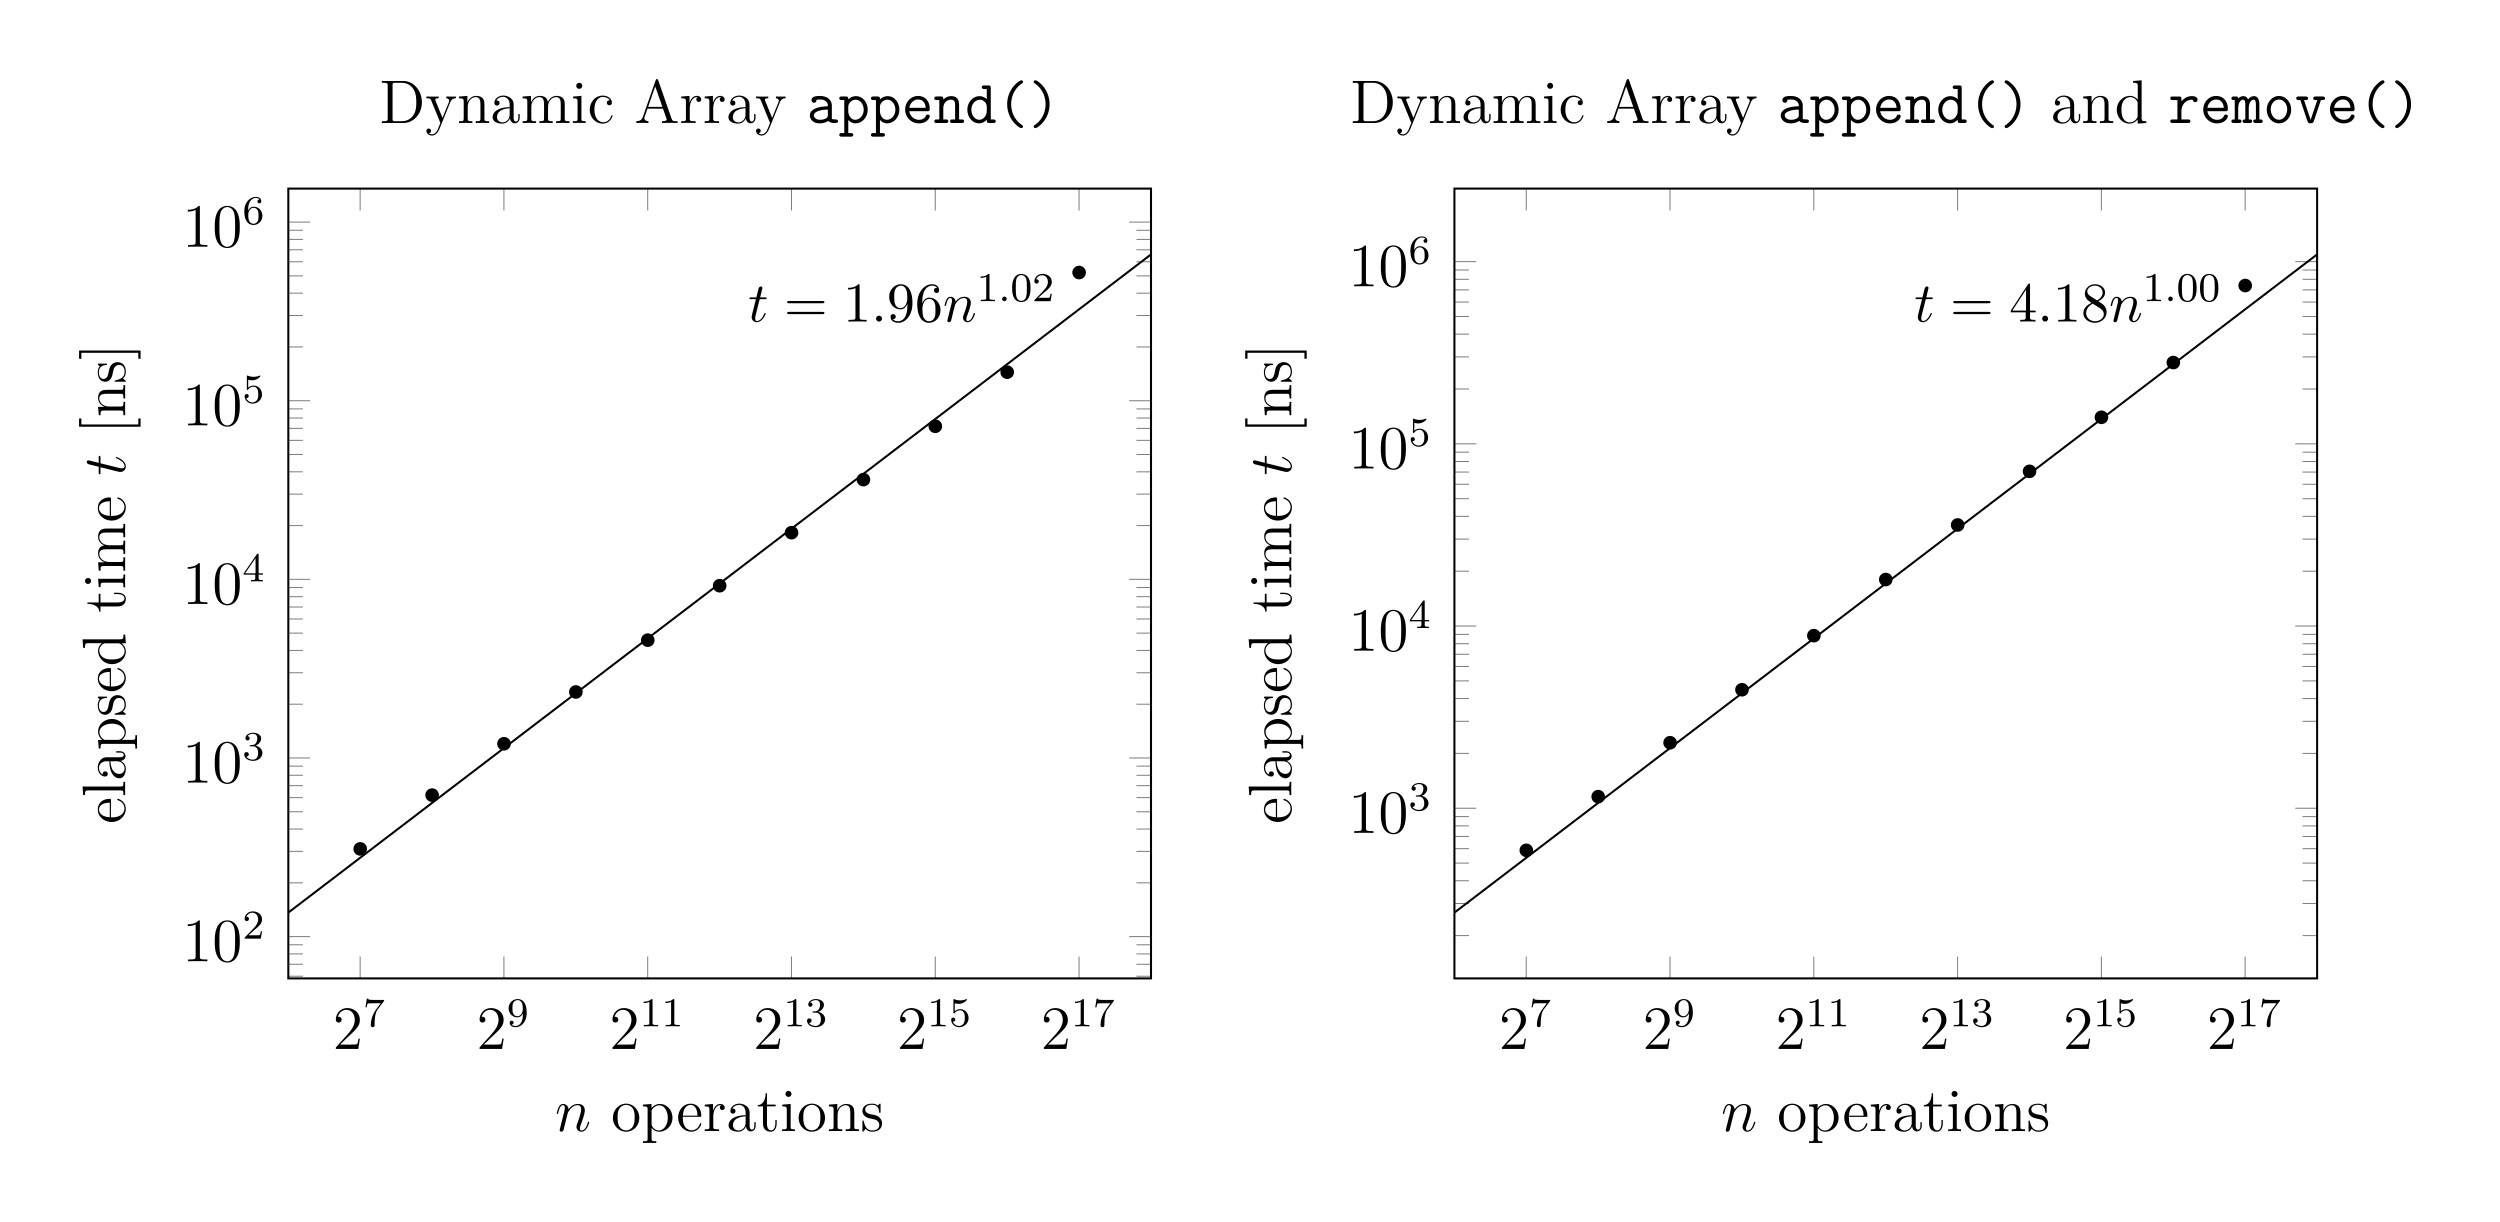 <svg xmlns="http://www.w3.org/2000/svg" xmlns:xlink="http://www.w3.org/1999/xlink" width="486.18pt" height="237.55pt" viewBox="0 0 486.18 237.55"><defs><path id="R" d="M6.088-.347c0-.347-.311-.347-.479-.347-.31 0-.55-.024-.717-.095v-2.608c0-.909-.682-1.865-2.297-1.865-.502 0-1.662 0-1.662.825 0 .323.227.502.49.502.072 0 .467-.024.479-.526 0-.06.012-.072.263-.096.143-.012.299-.012.442-.012.275 0 .682 0 1.077.3.43.334.43.669.43 1.016-.705.024-1.4.072-2.14.31C1.374-2.738.61-2.307.61-1.494c0 .85.753 1.567 1.866 1.567.382 0 1.124-.06 1.746-.49.24.394.837.418 1.292.418.287 0 .574 0 .574-.347M4.114-1.579c0 .275 0 .527-.49.754-.419.203-.98.203-1.017.203-.705 0-1.22-.383-1.22-.873 0-.706 1.28-1.112 2.727-1.112z"/><path id="V" d="M5.968-.347c0-.347-.31-.347-.478-.347H5v-6.123c0-.371-.072-.49-.48-.49h-.788c-.168 0-.479 0-.479.346s.311.347.479.347h.49v1.985c-.191-.19-.682-.598-1.411-.598C1.543-5.227.443-4.078.443-2.57c0 1.47 1.028 2.643 2.26 2.643.777 0 1.292-.467 1.519-.73 0 .503 0 .658.478.658h.79c.167 0 .478 0 .478-.347M4.222-2.272c0 .67-.55 1.65-1.447 1.65-.861 0-1.555-.873-1.555-1.95 0-1.148.813-1.96 1.662-1.96.778 0 1.34.705 1.34 1.327z"/><path id="T" d="M5.454-1.304c0-.071-.024-.335-.395-.335-.227 0-.299.084-.37.264-.3.693-1.077.753-1.304.753-.993 0-1.782-.753-1.914-1.674h3.504c.252 0 .479 0 .479-.443 0-1.4-.79-2.523-2.285-2.523-1.387 0-2.5 1.196-2.5 2.655A2.667 2.667 0 0 0 3.35.072c1.543 0 2.105-1.065 2.105-1.376m-.79-1.65H1.483c.156-1.017.933-1.615 1.686-1.615 1.196 0 1.448 1.017 1.495 1.615"/><path id="ac" d="M6.064-.347c0-.347-.275-.347-.646-.347v-2.93c0-.263 0-1.603-1.053-1.603-.418 0-.825.192-1.148.634-.072-.179-.335-.634-.909-.634-.538 0-.909.347-1.004.455-.012-.383-.263-.383-.479-.383H.466c-.167 0-.478 0-.478.347s.275.347.646.347v3.767c-.383 0-.646 0-.646.347S.299 0 .466 0h1.005c.168 0 .478 0 .478-.347s-.275-.347-.645-.347v-2.2c0-1.005.43-1.639.956-1.639.335 0 .431.419.431.98v2.86c-.203 0-.526 0-.526.346s.323.347.49.347h.873c.168 0 .479 0 .479-.347s-.275-.347-.646-.347v-2.2c0-1.005.43-1.639.957-1.639.334 0 .43.419.43.98v2.86c-.203 0-.526 0-.526.346s.323.347.49.347h.873c.168 0 .479 0 .479-.347"/><path id="U" d="M5.968-.347c0-.347-.31-.347-.478-.347H5v-2.81c0-1.172-.55-1.723-1.532-1.723a2.1 2.1 0 0 0-1.542.682c0-.442 0-.61-.479-.61h-.79c-.167 0-.478 0-.478.347s.311.347.479.347h.49v3.767h-.49c-.168 0-.479 0-.479.347S.49 0 .658 0h1.758c.167 0 .478 0 .478-.347s-.31-.347-.478-.347h-.49v-2.164c0-1.16.813-1.675 1.459-1.675.693 0 .837.395.837 1.077v2.762h-.49c-.168 0-.479 0-.479.347S3.564 0 3.732 0H5.49c.167 0 .478 0 .478-.347"/><path id="ad" d="M5.454-2.583c0-1.495-1.089-2.68-2.38-2.68S.694-4.077.694-2.582c0 1.507 1.1 2.655 2.38 2.655s2.38-1.148 2.38-2.655m-.778-.084c0 1.148-.741 2.045-1.602 2.045S1.47-1.53 1.47-2.667c0-1.112.766-1.902 1.603-1.902s1.602.79 1.602 1.902"/><path id="S" d="M5.705-2.583c0-1.471-1.005-2.644-2.249-2.644-.873 0-1.423.527-1.53.646 0-.394 0-.574-.479-.574h-.79c-.167 0-.478 0-.478.347s.311.347.479.347h.49V1.96h-.49c-.168 0-.479 0-.479.347s.311.347.479.347h1.758c.167 0 .478 0 .478-.347s-.31-.347-.478-.347h-.49V-.598c.287.323.73.67 1.399.67 1.268 0 2.38-1.136 2.38-2.655m-.777 0c0 1.148-.814 1.961-1.663 1.961-.897 0-1.34-1.017-1.34-1.615v-.944c0-.682.67-1.352 1.448-1.352.86 0 1.555.873 1.555 1.95"/><path id="W" d="M5.119.682c0-.156-.084-.204-.251-.323C3.218-.777 2.81-2.488 2.81-3.648c0-1.136.382-2.858 2.057-4.018.167-.12.25-.168.25-.323 0-.12-.059-.311-.346-.311-.299 0-1.184.693-1.734 1.47a5.43 5.43 0 0 0-1.005 3.182c0 1.328.479 2.44.98 3.146C3.565.263 4.438.993 4.773.993c.287 0 .347-.204.347-.311"/><path id="X" d="M4.114-3.648c0-.933-.227-2.14-1.088-3.3-.407-.55-1.292-1.352-1.65-1.352-.276 0-.347.203-.347.31 0 .144.083.204.299.348 1.459 1.028 2.009 2.63 2.009 3.982C3.337-2.583 2.99-.825 1.28.36c-.156.107-.251.167-.251.323 0 .107.071.31.346.31.3 0 1.184-.693 1.735-1.47a5.5 5.5 0 0 0 1.004-3.17"/><path id="ab" d="M5.717-4.52c0-.515-.502-.707-1.1-.707-.802 0-1.483.36-2.034 1.029v-.466c0-.371-.071-.49-.478-.49H.897c-.167 0-.478 0-.478.346s.31.347.478.347h.909v3.767H.897c-.167 0-.478 0-.478.347S.729 0 .897 0h2.942c.168 0 .479 0 .479-.347s-.311-.347-.479-.347H2.583V-2.26c0-1.424 1.005-2.273 2.022-2.273.06 0 .131 0 .191.012.036.43.37.467.454.467a.45.45 0 0 0 .467-.467"/><path id="ae" d="M5.872-4.808c0-.347-.323-.347-.49-.347H4.066c-.167 0-.49 0-.49.347s.323.347.49.347h.3L3.073-.61 1.782-4.461h.299c.167 0 .49 0 .49-.347s-.323-.347-.49-.347H.765c-.167 0-.49 0-.49.347s.323.347.49.347h.311L2.452-.347c.131.407.394.407.622.407s.49 0 .622-.407L5.07-4.46h.311c.167 0 .49 0 .49-.347"/><path id="v" d="M2.464-3.504c.024-.072.323-.67.765-1.053a1.74 1.74 0 0 1 1.184-.478c.479 0 .646.359.646.837 0 .682-.49 2.045-.73 2.691-.107.287-.167.443-.167.658 0 .538.37.969.945.969 1.112 0 1.53-1.759 1.53-1.83 0-.06-.047-.108-.119-.108-.107 0-.12.036-.18.24C6.065-.599 5.61-.12 5.144-.12c-.12 0-.311-.012-.311-.394 0-.3.131-.658.203-.826.24-.657.742-1.997.742-2.679 0-.717-.419-1.255-1.328-1.255-1.064 0-1.626.753-1.842 1.052-.036-.682-.526-1.052-1.052-1.052-.383 0-.646.227-.85.634C.49-4.21.324-3.492.324-3.444s.048.107.131.107c.096 0 .108-.012.18-.287.191-.73.407-1.411.885-1.411.275 0 .37.191.37.55 0 .263-.119.73-.203 1.1l-.335 1.292c-.047.227-.179.765-.239.98C1.03-.8.897-.238.897-.178c0 .167.132.299.311.299a.46.46 0 0 0 .407-.252c.024-.06.131-.478.191-.717l.263-1.077z"/><path id="I" d="M2.404-4.808h1.1c.228 0 .347 0 .347-.215 0-.132-.072-.132-.31-.132H2.487L2.93-6.9c.048-.167.048-.191.048-.275 0-.191-.155-.299-.31-.299-.097 0-.372.036-.467.419l-.467 1.901H.61c-.24 0-.347 0-.347.227 0 .12.084.12.311.12H1.64L.849-1.65c-.096.418-.131.538-.131.693C.718-.395 1.112.12 1.782.12c1.208 0 1.854-1.747 1.854-1.83 0-.072-.048-.108-.12-.108-.024 0-.072 0-.095.048-.012.012-.024.024-.108.215C3.062-.957 2.512-.12 1.818-.12c-.359 0-.383-.299-.383-.562 0-.012 0-.239.036-.382z"/><path id="Q" d="M8.396 0v-.347c-.777 0-.993 0-1.16-.49L4.629-8.324c-.048-.144-.072-.215-.24-.215s-.191.035-.25.227l-2.5 7.152C1.47-.67 1.136-.36.37-.347V0l1.148-.024c.335 0 .909 0 1.22.024v-.347c-.502-.012-.801-.263-.801-.598 0-.072 0-.096.06-.251l.55-1.59H5.56L6.22-.91c.06.144.06.167.06.203 0 .36-.61.36-.909.36V0c.275-.024 1.22-.024 1.555-.024s1.196 0 1.47.024M5.442-3.134H2.667l1.387-3.982z"/><path id="A" d="M5.669-1.064v-.67h-.263v.67c0 .681-.287.777-.455.777-.454 0-.454-.634-.454-.813v-2.093c0-.646 0-1.125-.526-1.591-.419-.383-.957-.55-1.483-.55-.981 0-1.735.646-1.735 1.423 0 .347.228.514.503.514.287 0 .49-.203.49-.49 0-.49-.43-.49-.61-.49.275-.503.85-.718 1.328-.718.55 0 1.256.455 1.256 1.53v.48C1.316-3.05.407-2.046.407-1.126c0 .946 1.1 1.245 1.83 1.245A1.63 1.63 0 0 0 3.79-.933c.048.562.419.993.933.993.251 0 .945-.168.945-1.124m-1.95-.622C3.72-.514 2.847-.12 2.333-.12c-.586 0-1.076-.43-1.076-1.004 0-1.579 2.033-1.722 2.464-1.746z"/><path id="P" d="M4.856-1.423c0-.108-.084-.108-.12-.108-.107 0-.12.036-.155.18-.263.849-.91 1.207-1.555 1.207-.73 0-1.698-.633-1.698-2.451 0-1.986 1.016-2.476 1.614-2.476.455 0 1.112.18 1.388.646-.144 0-.587 0-.587.49 0 .287.204.49.49.49.276 0 .503-.167.503-.514 0-.801-.837-1.375-1.806-1.375C1.53-5.334.42-4.09.42-2.584.419-1.051 1.567.12 2.919.12c1.578 0 1.937-1.436 1.937-1.543"/><path id="N" d="M8.288-4.007c0-2.308-1.614-4.162-3.6-4.162H.502v.347h.24c.86 0 .897.12.897.562v6.351c0 .443-.036.562-.897.562h-.24V0h4.186c1.998 0 3.6-1.794 3.6-4.007M7.2-4.019c0 .67-.012 1.794-.694 2.68-.394.502-1.112.992-2.117.992H3.134c-.527 0-.55-.084-.55-.478v-6.518c0-.395.023-.479.55-.479h1.255c.993 0 1.782.479 2.273 1.268.538.85.538 2.057.538 2.535"/><path id="G" d="M6.16 0v-.347c-.814 0-.91-.084-.91-.67V-8.3l-1.662.131v.347c.813 0 .909.084.909.67v2.643a1.86 1.86 0 0 0-1.495-.765C1.615-5.274.419-4.102.419-2.571c0 1.519 1.136 2.69 2.451 2.69.91 0 1.436-.597 1.603-.825V.12zM4.472-1.4c0 .216 0 .252-.167.515-.287.419-.778.765-1.376.765-.31 0-1.602-.12-1.602-2.44 0-.86.143-1.339.406-1.734.24-.37.718-.741 1.316-.741.741 0 1.16.538 1.28.73.143.203.143.227.143.442z"/><path id="y" d="M4.868-1.423c0-.072-.06-.12-.132-.12-.096 0-.12.06-.143.12C4.282-.42 3.48-.143 2.978-.143s-1.71-.335-1.71-2.404v-.228H4.58c.263 0 .287 0 .287-.227 0-1.208-.646-2.332-2.093-2.332C1.41-5.334.359-4.102.359-2.62.359-1.041 1.579.12 2.906.12c1.424 0 1.962-1.292 1.962-1.543m-.742-1.579H1.28c.095-1.878 1.148-2.093 1.483-2.093 1.28 0 1.351 1.686 1.363 2.093"/><path id="C" d="M2.882 0v-.347c-.777 0-.825-.06-.825-.526v-4.401l-1.626.131v.347c.765 0 .873.072.873.658v3.253c0 .538-.132.538-.91.538V0c.336-.024.91-.024 1.256-.024.132 0 .826 0 1.232.024m-.67-7.224a.58.58 0 1 0-.586.574.576.576 0 0 0 .587-.574"/><path id="F" d="M2.966 0v-.347c-.765 0-.909 0-.909-.538V-8.3L.395-8.17v.347c.813 0 .909.084.909.67v6.267c0 .538-.132.538-.91.538V0c.336-.024.922-.024 1.28-.024s.957 0 1.292.024"/><path id="H" d="M9.484 0v-.347c-.598 0-.897 0-.909-.359v-2.2c0-1.113 0-1.447-.275-1.83-.347-.467-.909-.538-1.315-.538-.993 0-1.495.717-1.687 1.184-.167-.921-.813-1.184-1.566-1.184-1.16 0-1.615.992-1.71 1.232h-.013v-1.232l-1.626.131v.347c.813 0 .909.084.909.67v3.241c0 .538-.132.538-.91.538V0c.312-.024.958-.024 1.292-.024.347 0 .993 0 1.304.024v-.347c-.765 0-.909 0-.909-.538V-3.11c0-1.255.825-1.925 1.567-1.925s.909.61.909 1.34v2.81c0 .538-.132.538-.91.538V0c.312-.024.958-.024 1.293-.024.346 0 .992 0 1.303.024v-.347c-.765 0-.909 0-.909-.538V-3.11c0-1.255.825-1.925 1.567-1.925s.909.61.909 1.34v2.81c0 .538-.132.538-.909.538V0c.31-.024.957-.024 1.292-.024.346 0 .992 0 1.303.024"/><path id="D" d="M6.231 0v-.347c-.598 0-.897 0-.909-.359v-2.2c0-1.113 0-1.447-.275-1.83-.347-.467-.909-.538-1.315-.538-1.16 0-1.615.992-1.71 1.232h-.013v-1.232l-1.626.131v.347c.813 0 .909.084.909.67v3.241c0 .538-.132.538-.91.538V0c.312-.024.958-.024 1.292-.024.347 0 .993 0 1.304.024v-.347c-.765 0-.909 0-.909-.538V-3.11c0-1.255.825-1.925 1.567-1.925s.909.61.909 1.34v2.81c0 .538-.132.538-.91.538V0c.312-.024.958-.024 1.293-.024.346 0 .992 0 1.303.024"/><path id="w" d="M5.49-2.56c0-1.542-1.172-2.774-2.56-2.774C1.495-5.334.36-4.066.36-2.56.359-1.03 1.555.12 2.919.12c1.41 0 2.57-1.172 2.57-2.68m-.91-.107c0 .419 0 1.16-.31 1.722a1.56 1.56 0 0 1-1.34.801c-.442 0-.98-.19-1.327-.777-.323-.538-.335-1.244-.335-1.746 0-.455 0-1.184.37-1.722a1.53 1.53 0 0 1 1.28-.706c.467 0 .969.215 1.292.682.37.55.37 1.303.37 1.746"/><path id="x" d="M6.076-2.583c0-1.52-1.125-2.691-2.428-2.691-1.053 0-1.615.753-1.65.801v-.801l-1.663.131v.347c.837 0 .909.084.909.61v5.621c0 .538-.132.538-.91.538v.347c.312-.024.958-.024 1.293-.024.346 0 .992 0 1.303.024v-.347c-.765 0-.909 0-.909-.538v-2.08c.216.298.706.765 1.471.765 1.376 0 2.584-1.16 2.584-2.703m-.91 0c0 1.423-.813 2.463-1.733 2.463a1.4 1.4 0 0 1-.957-.382c-.275-.275-.455-.515-.455-.85v-2.463c0-.227 0-.24.132-.43a1.72 1.72 0 0 1 1.4-.766c.896 0 1.614 1.088 1.614 2.428"/><path id="z" d="M4.222-4.58c0-.36-.323-.694-.837-.694-1.017 0-1.364 1.1-1.436 1.327h-.011v-1.327l-1.603.131v.347c.813 0 .909.084.909.67v3.241c0 .538-.132.538-.91.538V0c.336-.024.994-.024 1.352-.024.323 0 1.172 0 1.448.024v-.347h-.24c-.873 0-.897-.131-.897-.562v-1.878c0-1.16.479-2.248 1.4-2.248.095 0 .12 0 .167.012-.096.048-.287.12-.287.442a.46.46 0 0 0 .466.479c.24 0 .479-.156.479-.479"/><path id="E" d="M4.21-1.519c0-.646-.395-1.028-.502-1.136-.431-.37-.754-.443-1.543-.586-.359-.072-1.232-.24-1.232-.957 0-.37.251-.92 1.327-.92 1.304 0 1.376 1.111 1.4 1.482.012.096.095.096.131.096.132 0 .132-.06.132-.275V-5.06c0-.215 0-.275-.12-.275-.095 0-.323.263-.406.37-.371-.298-.742-.37-1.125-.37-1.447 0-1.877.79-1.877 1.447 0 .132 0 .55.454.969.383.335.79.418 1.34.526.657.132.813.167 1.112.407.215.179.37.442.37.777 0 .514-.298 1.088-1.35 1.088C1.53-.12.956-.574.693-1.77c-.048-.215-.06-.24-.06-.24-.024-.047-.072-.047-.108-.047-.131 0-.131.06-.131.275v1.627c0 .215 0 .275.12.275.06 0 .071-.012.274-.264.06-.083.06-.107.24-.299.454.563 1.1.563 1.303.563C3.588.12 4.21-.574 4.21-1.52"/><path id="B" d="M3.899-1.483v-.682h-.263v.658c0 .861-.347 1.363-.813 1.363-.814 0-.814-1.112-.814-1.315v-3.349h1.687v-.347H2.009v-2.2h-.263c-.012 1.124-.442 2.272-1.53 2.308v.24h1.016v3.324C1.232-.155 2.117.12 2.75.12c.753 0 1.148-.742 1.148-1.603"/><path id="O" d="M5.956-4.808v-.347c-.347.024-.514.024-.897.024l-.969-.024v.347c.443.024.55.3.55.514 0 .108-.023.168-.071.287L3.349-.993 2.02-4.246c-.072-.167-.072-.251-.072-.251 0-.31.42-.31.658-.31v-.348c-.31.024-.897.024-1.232.024l-1.16-.024v.347c.694 0 .79.06.945.43L2.942 0c-.526 1.268-.526 1.292-.574 1.387-.203.36-.526.814-1.064.814-.371 0-.598-.216-.598-.216s.418-.047.418-.466a.433.433 0 0 0-.442-.443c-.204 0-.455.12-.455.467 0 .454.443.897 1.077.897.67 0 1.16-.586 1.47-1.34l2.07-5.095c.323-.801.885-.813 1.112-.813"/><path id="o" d="M3.208-6.982c0-.262 0-.284-.251-.284-.677.698-1.637.698-1.986.698v.338c.218 0 .862 0 1.43-.283v5.651c0 .393-.034.524-1.015.524h-.35V0c.382-.033 1.331-.033 1.768-.033s1.385 0 1.767.033v-.338h-.349c-.982 0-1.014-.12-1.014-.524z"/><path id="Z" d="M3.208-1.8v.949c0 .393-.022.513-.83.513H2.15V0c.448-.033 1.015-.033 1.473-.033s1.037 0 1.484.033v-.338h-.23c-.807 0-.828-.12-.828-.513v-.95h1.09v-.337h-1.09v-4.964c0-.219 0-.284-.175-.284-.098 0-.13 0-.218.13L.305-2.137v.338zm.065-.338H.611l2.662-4.07z"/><path id="r" d="M1.44-3.578v-.262c0-2.76 1.353-3.153 1.91-3.153.261 0 .72.065.96.436-.164 0-.6 0-.6.491 0 .338.261.502.501.502.175 0 .502-.098.502-.524 0-.654-.48-1.178-1.385-1.178-1.397 0-2.87 1.407-2.87 3.818C.458-.535 1.724.24 2.738.24 3.95.24 4.986-.786 4.986-2.226c0-1.385-.971-2.433-2.182-2.433-.742 0-1.146.557-1.364 1.08M2.738-.065c-.687 0-1.014-.655-1.08-.819-.196-.512-.196-1.385-.196-1.582 0-.85.35-1.942 1.331-1.942.175 0 .676 0 1.015.677.196.403.196.96.196 1.494 0 .524 0 1.07-.185 1.462-.328.655-.83.71-1.08.71"/><path id="aa" d="M1.778-4.986c-.502-.327-.545-.698-.545-.884 0-.665.709-1.123 1.484-1.123.796 0 1.494.567 1.494 1.353 0 .621-.425 1.145-1.08 1.527zm1.593 1.037c.786-.404 1.32-.971 1.32-1.691 0-1.004-.97-1.626-1.963-1.626-1.092 0-1.975.807-1.975 1.822 0 .196.022.687.48 1.2.12.13.524.404.796.59-.633.316-1.57.926-1.57 2.007C.458-.491 1.57.24 2.716.24c1.232 0 2.269-.906 2.269-2.073 0-.393-.12-.884-.535-1.342-.207-.229-.382-.338-1.08-.774m-1.09.458 1.341.85c.306.208.818.535.818 1.2 0 .808-.818 1.376-1.713 1.376-.938 0-1.723-.677-1.723-1.582 0-.633.349-1.331 1.276-1.844"/><path id="q" d="M4.004-3.47v.35c0 2.553-1.135 3.055-1.767 3.055-.186 0-.775-.022-1.07-.393.48 0 .568-.317.568-.502 0-.338-.262-.502-.502-.502-.175 0-.502.098-.502.524 0 .73.59 1.178 1.516 1.178 1.408 0 2.739-1.484 2.739-3.83 0-2.934-1.255-3.676-2.226-3.676-.6 0-1.134.196-1.604.687-.447.491-.698.95-.698 1.768 0 1.363.96 2.433 2.182 2.433.666 0 1.113-.459 1.364-1.091m-1.353.84c-.174 0-.676 0-1.014-.687C1.44-3.72 1.44-4.266 1.44-4.8c0-.59 0-1.102.23-1.506.294-.545.708-.687 1.09-.687.502 0 .862.37 1.048.862.13.349.174 1.036.174 1.538 0 .905-.37 1.964-1.33 1.964"/><path id="n" d="M7.495-3.568c.164 0 .371 0 .371-.218s-.207-.218-.36-.218H.971c-.153 0-.36 0-.36.218s.207.218.37.218zm.011 2.117c.153 0 .36 0 .36-.218s-.207-.218-.37-.218H.981c-.164 0-.371 0-.371.218s.207.218.36.218z"/><path id="u" d="M3.897-2.542c0-.853-.087-1.371-.35-1.881-.351-.702-.997-.877-1.435-.877-1.004 0-1.37.75-1.482.972-.287.582-.303 1.371-.303 1.786 0 .526.024 1.33.406 1.968.367.59.957.741 1.38.741.382 0 1.067-.12 1.466-.908.294-.574.318-1.283.318-1.801M2.112-.056c-.27 0-.82-.127-.988-.964-.088-.454-.088-1.204-.088-1.618 0-.55 0-1.108.088-1.546.167-.813.789-.893.988-.893.271 0 .821.136.98.86.096.44.096 1.037.096 1.579 0 .47 0 1.187-.096 1.634-.167.837-.717.948-.98.948"/><path id="d" d="M2.503-5.077c0-.215-.016-.223-.232-.223-.326.319-.749.51-1.506.51v.263c.215 0 .646 0 1.108-.215v4.088c0 .295-.024.391-.781.391h-.28V0c.328-.024 1.013-.024 1.372-.024s1.052 0 1.379.024v-.263h-.28c-.757 0-.78-.096-.78-.39z"/><path id="i" d="M2.248-1.626c.127-.12.462-.382.59-.494.493-.454.964-.893.964-1.618 0-.948-.797-1.562-1.794-1.562-.956 0-1.586.725-1.586 1.435 0 .39.311.446.423.446a.41.41 0 0 0 .414-.423c0-.414-.398-.414-.494-.414a1.23 1.23 0 0 1 1.156-.781c.741 0 1.124.63 1.124 1.3 0 .828-.582 1.434-1.523 2.398L.518-.303C.422-.215.422-.199.422 0h3.149l.23-1.427h-.246c-.024.16-.088.558-.184.71-.048.063-.653.063-.78.063H1.17z"/><path id="e" d="M2.016-2.662c.63 0 1.029.462 1.029 1.3 0 .995-.566 1.29-.989 1.29-.438 0-1.036-.16-1.315-.582.287 0 .486-.183.486-.446a.423.423 0 0 0-.438-.438c-.215 0-.438.135-.438.454 0 .757.813 1.251 1.721 1.251 1.06 0 1.801-.733 1.801-1.53 0-.661-.526-1.267-1.339-1.442.63-.224 1.1-.766 1.1-1.403S2.917-5.3 2.088-5.3C1.235-5.3.59-4.838.59-4.232c0 .295.199.422.406.422a.39.39 0 0 0 .407-.406c0-.295-.255-.407-.43-.415.334-.438.948-.462 1.091-.462.207 0 .813.064.813.885 0 .558-.231.892-.343 1.02-.239.247-.422.263-.908.295-.152.008-.215.016-.215.12 0 .111.071.111.207.111z"/><path id="j" d="M3.14-5.157c0-.159 0-.223-.167-.223-.104 0-.112.008-.191.12L.239-1.57v.263h2.248v.661c0 .295-.024.383-.638.383h-.183V0c.677-.024.693-.024 1.147-.024s.47 0 1.148.024v-.263h-.183c-.614 0-.638-.088-.638-.383v-.661h.845v-.263H3.14zm-.598.646v2.94H.518z"/><path id="f" d="M1.116-4.48c.103.033.422.112.757.112.996 0 1.602-.7 1.602-.82 0-.088-.056-.112-.096-.112-.016 0-.032 0-.103.04-.311.12-.678.215-1.108.215-.47 0-.86-.12-1.108-.215C.98-5.3.964-5.3.956-5.3c-.103 0-.103.088-.103.231v2.335c0 .144 0 .24.127.24.064 0 .088-.032.128-.096.095-.12.398-.526 1.076-.526.446 0 .661.366.733.518.136.287.151.653.151.964 0 .295-.008.725-.23 1.076a1.07 1.07 0 0 1-.893.486A1.295 1.295 0 0 1 .733-.917c.024.008.072.008.08.008.223 0 .398-.143.398-.39 0-.295-.23-.399-.39-.399-.144 0-.399.08-.399.423 0 .717.622 1.442 1.539 1.442.996 0 1.84-.773 1.84-1.761 0-.925-.669-1.745-1.61-1.745-.398 0-.772.127-1.075.398z"/><path id="k" d="M1.1-2.638c0-.662.056-1.243.343-1.73.239-.398.645-.725 1.147-.725.16 0 .526.024.71.303-.36.016-.39.287-.39.375-.001.239.182.374.374.374.143 0 .374-.087.374-.39 0-.479-.358-.869-1.076-.869C1.474-5.3.351-4.248.351-2.526.35-.366 1.355.167 2.128.167c.383 0 .797-.103 1.156-.446.318-.31.59-.646.59-1.339 0-1.044-.79-1.777-1.674-1.777-.574 0-.917.366-1.1.757M2.128-.072c-.422 0-.685-.295-.805-.518-.183-.358-.2-.9-.2-1.203 0-.79.431-1.38 1.045-1.38.398 0 .637.208.789.487.167.295.167.654.167 1.06s0 .757-.16 1.044c-.206.367-.485.51-.836.51"/><path id="b" d="M4.033-4.854c.072-.087.072-.103.072-.279H2.08c-.2 0-.446-.008-.645-.024-.415-.031-.423-.103-.447-.23H.741l-.27 1.68h.246c.016-.119.104-.669.215-.732.088-.04.686-.04.805-.04h1.69l-.82 1.1c-.91 1.211-1.1 2.47-1.1 3.1 0 .08 0 .446.374.446s.375-.358.375-.454v-.382c0-1.148.19-2.089.581-2.607z"/><path id="c" d="M3.124-2.351c0 1.945-.924 2.28-1.387 2.28-.167 0-.581-.025-.797-.272.351-.032.375-.295.375-.374a.364.364 0 0 0-.375-.375c-.143 0-.374.088-.374.39 0 .543.446.87 1.18.87 1.091 0 2.127-1.085 2.127-2.79 0-2.072-.916-2.678-1.737-2.678-.94 0-1.785.733-1.785 1.777 0 1.028.773 1.778 1.673 1.778.566 0 .909-.36 1.1-.766zm-1.068.382c-.366 0-.597-.167-.773-.462C1.1-2.726 1.1-3.108 1.1-3.515c0-.47 0-.805.215-1.132.2-.286.454-.446.829-.446.534 0 .765.526.789.566.167.39.175 1.012.175 1.172 0 .63-.342 1.386-1.052 1.386"/><path id="t" d="M1.618-.438a.444.444 0 0 0-.438-.447.444.444 0 0 0-.447.439c0 .27.223.446.439.446a.444.444 0 0 0 .446-.438"/><path id="p" d="M2.095-.578c0-.317-.262-.578-.579-.578s-.578.261-.578.578S1.2 0 1.516 0s.579-.262.579-.578"/><path id="s" d="M.96-.644c-.033.164-.098.415-.098.47 0 .196.153.294.316.294.131 0 .328-.087.404-.305.01-.022.142-.535.207-.808l.24-.982c.066-.24.131-.48.186-.73.043-.186.13-.503.142-.546.163-.338.741-1.331 1.778-1.331.49 0 .589.403.589.764 0 .676-.535 2.072-.71 2.542-.097.25-.108.381-.108.501 0 .513.382.895.894.895 1.026 0 1.43-1.593 1.43-1.68 0-.11-.099-.11-.131-.11-.11 0-.11.033-.164.197C5.717-.73 5.357-.12 4.822-.12c-.185 0-.262-.11-.262-.36 0-.273.099-.535.197-.775.207-.578.665-1.778.665-2.4 0-.73-.469-1.167-1.254-1.167-.982 0-1.517.698-1.702.949-.055-.611-.502-.95-1.004-.95s-.71.426-.818.623a5.5 5.5 0 0 0-.328 1.058c0 .109.11.109.131.109.11 0 .12-.01.186-.25.185-.776.403-1.3.796-1.3.218 0 .338.143.338.503 0 .229-.032.349-.174.916z"/><path id="m" d="M2.247-4.364h1.026c.218 0 .327 0 .327-.218 0-.12-.109-.12-.305-.12h-.96c.393-1.55.447-1.768.447-1.833 0-.186-.13-.295-.316-.295-.033 0-.339.011-.437.393l-.425 1.735H.578c-.218 0-.327 0-.327.207 0 .131.087.131.305.131h.96C.731-1.266.687-1.08.687-.884c0 .59.415 1.004 1.004 1.004 1.113 0 1.735-1.593 1.735-1.68 0-.11-.088-.11-.131-.11-.098 0-.11.033-.164.154C2.662-.382 2.084-.12 1.713-.12c-.23 0-.338-.142-.338-.502 0-.262.021-.338.065-.524z"/><path id="h" d="M5.358-3.827c0-.993-.06-1.962-.49-2.87-.49-.993-1.352-1.256-1.938-1.256-.693 0-1.543.346-1.985 1.34C.61-5.86.49-5.12.49-3.828c0 1.16.084 2.033.515 2.882A2.13 2.13 0 0 0 2.918.251c1.04 0 1.639-.622 1.986-1.315.43-.897.454-2.07.454-2.763M2.918.012c-.382 0-1.16-.215-1.387-1.519-.132-.718-.132-1.627-.132-2.464 0-.98 0-1.865.192-2.571.203-.801.813-1.172 1.327-1.172.455 0 1.148.275 1.376 1.303.155.682.155 1.627.155 2.44 0 .802 0 1.71-.131 2.44C4.09-.215 3.337.012 2.918.012"/><path id="g" d="M3.444-7.666c0-.275 0-.287-.239-.287-.287.323-.885.765-2.117.765v.347c.275 0 .873 0 1.531-.311v6.231c0 .43-.036.574-1.088.574h-.37V0c.322-.024 1.482-.024 1.877-.024s1.543 0 1.866.024v-.347h-.371C3.48-.347 3.444-.49 3.444-.92z"/><path id="a" d="M5.262-2.01H5c-.036.204-.131.862-.25 1.053-.085.108-.766.108-1.125.108H1.41c.323-.275 1.053-1.04 1.364-1.328 1.818-1.674 2.487-2.296 2.487-3.48 0-1.375-1.088-2.296-2.475-2.296S.586-6.77.586-5.741c0 .61.526.61.562.61.251 0 .562-.18.562-.562 0-.335-.227-.562-.562-.562-.107 0-.131 0-.167.012.227-.813.873-1.364 1.65-1.364 1.017 0 1.639.85 1.639 1.95 0 1.017-.586 1.902-1.268 2.667L.586-.287V0h4.365z"/><path id="J" d="M2.99 2.99v-.443H1.83V-8.527h1.16v-.443H1.387V2.99z"/><path id="M" d="M1.854-8.97H.25v.443h1.16V2.547H.251v.443h1.603z"/><path id="K" d="M5.322-2.906c0-1.113 0-1.447-.275-1.83-.347-.467-.909-.538-1.315-.538-1.16 0-1.615.992-1.71 1.232h-.013v-1.232l-1.626.131v.347c.813 0 .909.084.909.67v3.241c0 .538-.132.538-.91.538V0c.312-.024.958-.024 1.292-.024.347 0 .993 0 1.304.024v-.347c-.765 0-.909 0-.909-.538V-3.11c0-1.255.825-1.925 1.567-1.925s.909.61.909 1.34v2.81c0 .538-.132.538-.91.538V0c.312-.024.958-.024 1.293-.024.346 0 .992 0 1.303.024v-.347c-.598 0-.897 0-.909-.359z"/><path id="L" d="M3.923-5.06c0-.214 0-.274-.12-.274-.095 0-.323.263-.406.37-.371-.298-.742-.37-1.125-.37-1.447 0-1.877.79-1.877 1.447 0 .132 0 .55.454.969.383.335.79.418 1.34.526.657.132.813.167 1.112.407.215.179.37.442.37.777 0 .514-.298 1.088-1.35 1.088C1.53-.12.956-.574.693-1.77c-.048-.215-.048-.227-.06-.24-.024-.047-.072-.047-.108-.047-.131 0-.131.06-.131.275v1.627c0 .215 0 .275.12.275.06 0 .071-.012.274-.264.06-.083.06-.107.24-.299.454.563 1.1.563 1.303.563C3.588.12 4.21-.574 4.21-1.52c0-.646-.395-1.028-.502-1.136-.431-.37-.754-.443-1.543-.586-.359-.072-1.232-.24-1.232-.957 0-.37.251-.92 1.327-.92 1.304 0 1.376 1.111 1.4 1.482.012.096.095.096.131.096.132 0 .132-.06.132-.275z"/><clipPath id="l"><path d="M56.07 190.273h167.768V36.678H56.07Z"/></clipPath><clipPath id="Y"><path d="M282.844 190.273h167.768V36.675H282.844Z"/></clipPath></defs><g fill="none" stroke="gray" stroke-miterlimit="10" stroke-width=".199"><path d="M70.038 190.273v-4.25m27.96 4.25v-4.25m27.962 4.25v-4.25m27.96 4.25v-4.25m27.962 4.25v-4.25m27.96 4.25v-4.25M70.039 36.678v4.25m27.96-4.25v4.25m27.962-4.25v4.25m27.96-4.25v4.25m27.962-4.25v4.25m27.96-4.25v4.25M56.07 189.849h2.832m-2.832-2.325h2.832m-2.832-2.015h2.832m-2.832-1.777h2.832m-2.832-1.59h2.832m-2.832-10.457h2.832m-2.832-6.117h2.832m-2.832-4.34h2.832m-2.832-3.366h2.832m-2.832-2.75h2.832m-2.832-2.326h2.832m-2.832-2.015h2.832m-2.832-1.777h2.832m-2.832-1.59h2.832m-2.832-10.456h2.832m-2.832-6.117h2.832m-2.832-4.34h2.832m-2.832-3.367h2.832m-2.832-2.75h2.832m-2.832-2.326h2.832m-2.832-2.014h2.832m-2.832-1.777h2.832m-2.832-1.59h2.832M56.07 102.21h2.832m-2.832-6.117h2.832m-2.832-4.34h2.832m-2.832-3.367h2.832m-2.832-2.75h2.832M56.07 83.31h2.832m-2.832-2.014h2.832m-2.832-1.777h2.832m-2.832-1.59h2.832M56.07 67.472h2.832m-2.832-6.117h2.832m-2.832-4.34h2.832M56.07 53.65h2.832m-2.832-2.751h2.832m-2.832-2.325h2.832m-2.832-2.015h2.832m-2.832-1.777h2.832M223.838 189.85h-2.833m2.833-2.325h-2.833m2.833-2.015h-2.833m2.833-1.777h-2.833m2.833-1.59h-2.833m2.833-10.457h-2.833m2.833-6.117h-2.833m2.833-4.34h-2.833m2.833-3.366h-2.833m2.833-2.75h-2.833m2.833-2.326h-2.833m2.833-2.015h-2.833m2.833-1.777h-2.833m2.833-1.59h-2.833m2.833-10.456h-2.833m2.833-6.117h-2.833m2.833-4.34h-2.833m2.833-3.367h-2.833m2.833-2.75h-2.833m2.833-2.326h-2.833m2.833-2.014h-2.833m2.833-1.777h-2.833m2.833-1.59h-2.833m2.833-10.457h-2.833m2.833-6.117h-2.833m2.833-4.34h-2.833m2.833-3.367h-2.833m2.833-2.75h-2.833m2.833-2.326h-2.833m2.833-2.014h-2.833m2.833-1.777h-2.833m2.833-1.59h-2.833m2.833-10.457h-2.833m2.833-6.117h-2.833m2.833-4.34h-2.833m2.833-3.366h-2.833m2.833-2.751h-2.833m2.833-2.325h-2.833m2.833-2.015h-2.833m2.833-1.777h-2.833M56.07 182.143h4.248m-4.248-34.738h4.248m-4.248-34.738h4.248M56.07 77.93h4.248M56.07 43.192h4.248m163.52 138.95h-4.249m4.249-34.737h-4.249m4.249-34.738h-4.249m4.249-34.738h-4.249m4.249-34.737h-4.249"/></g><path fill="none" stroke="#000" stroke-miterlimit="10" stroke-width=".399" d="M56.07 190.273V36.678h167.768v153.595z"/><use xlink:href="#a" x="-55.103" y="143.735" transform="translate(119.826 60.255)scale(1)"/><use xlink:href="#b" x="-49.227" y="139.336" transform="matrix(1 0 0 1 119.826 60.255)"/><use xlink:href="#a" x="-55.103" y="143.735" transform="translate(147.787 60.255)scale(1)"/><use xlink:href="#c" x="-49.227" y="139.336" transform="matrix(1 0 0 1 147.787 60.255)"/><use xlink:href="#a" x="-55.103" y="143.735" transform="translate(173.631 60.255)scale(1)"/><g transform="matrix(1 0 0 1 173.631 60.255)"><use xlink:href="#d" x="-49.227" y="139.336"/><use xlink:href="#d" x="-44.995" y="139.336"/></g><use xlink:href="#a" x="-55.103" y="143.735" transform="translate(201.592 60.255)scale(1)"/><g transform="matrix(1 0 0 1 201.592 60.255)"><use xlink:href="#d" x="-49.227" y="139.336"/><use xlink:href="#e" x="-44.995" y="139.336"/></g><use xlink:href="#a" x="-55.103" y="143.735" transform="translate(229.553 60.255)scale(1)"/><g transform="matrix(1 0 0 1 229.553 60.255)"><use xlink:href="#d" x="-49.227" y="139.336"/><use xlink:href="#f" x="-44.995" y="139.336"/></g><use xlink:href="#a" x="-55.103" y="143.735" transform="translate(257.514 60.255)scale(1)"/><g transform="matrix(1 0 0 1 257.514 60.255)"><use xlink:href="#d" x="-49.227" y="139.336"/><use xlink:href="#b" x="-44.995" y="139.336"/></g><g transform="translate(90.528 43.203)scale(1)"><use xlink:href="#g" x="-55.103" y="143.735"/><use xlink:href="#h" x="-49.255" y="143.735"/></g><use xlink:href="#i" x="-43.374" y="139.336" transform="matrix(1 0 0 1 90.528 43.203)"/><g transform="translate(90.528 8.465)scale(1)"><use xlink:href="#g" x="-55.103" y="143.735"/><use xlink:href="#h" x="-49.255" y="143.735"/></g><use xlink:href="#e" x="-43.374" y="139.336" transform="matrix(1 0 0 1 90.528 8.465)"/><g transform="translate(90.528 -26.273)scale(1)"><use xlink:href="#g" x="-55.103" y="143.735"/><use xlink:href="#h" x="-49.255" y="143.735"/></g><use xlink:href="#j" x="-43.374" y="139.336" transform="matrix(1 0 0 1 90.528 -26.273)"/><g transform="translate(90.528 -61.01)scale(1)"><use xlink:href="#g" x="-55.103" y="143.735"/><use xlink:href="#h" x="-49.255" y="143.735"/></g><use xlink:href="#f" x="-43.374" y="139.336" transform="matrix(1 0 0 1 90.528 -61.01)"/><g transform="translate(90.528 -95.748)scale(1)"><use xlink:href="#g" x="-55.103" y="143.735"/><use xlink:href="#h" x="-49.255" y="143.735"/></g><use xlink:href="#k" x="-43.374" y="139.336" transform="matrix(1 0 0 1 90.528 -95.748)"/><g clip-path="url(#l)"><path fill="none" stroke="#000" stroke-miterlimit="10" stroke-width=".399" d="m56.07 177.473 6.99-5.334 6.99-5.335 6.99-5.328 6.99-5.336 6.99-5.33 6.99-5.337 6.99-5.331 6.99-5.336 6.99-5.333 6.991-5.333 6.99-5.332 6.99-5.333 6.99-5.333 6.99-5.334 6.99-5.333 6.99-5.331 6.991-5.335 6.99-5.332 6.99-5.334 6.99-5.332 6.99-5.334 6.99-5.332 6.99-5.333 6.99-5.334"/><g transform="translate(200.576 -81.147)scale(1)"><use xlink:href="#m" x="-55.086" y="143.689"/><use xlink:href="#n" x="-48.115" y="143.689"/><use xlink:href="#o" x="-36.616" y="143.689"/><use xlink:href="#p" x="-31.145" y="143.689"/><use xlink:href="#q" x="-28.113" y="143.689"/><use xlink:href="#r" x="-22.658" y="143.689"/><use xlink:href="#s" x="-17.203" y="143.689"/></g><g transform="matrix(1 0 0 1 200.576 -81.147)"><use xlink:href="#d" x="-10.654" y="139.716"/><use xlink:href="#t" x="-6.42" y="139.716"/><use xlink:href="#u" x="-4.068" y="139.716"/><use xlink:href="#i" x=".164" y="139.716"/></g></g><path d="M71.172 165.087a1.12 1.12 0 1 0-2.241 0 1.12 1.12 0 0 0 2.241 0"/><path fill="none" stroke="#000" stroke-miterlimit="10" stroke-width=".399" d="M71.172 165.087a1.12 1.12 0 1 0-2.241 0 1.12 1.12 0 0 0 2.241 0Z"/><path d="M85.153 154.629a1.12 1.12 0 1 0-2.242 0 1.12 1.12 0 0 0 2.242 0"/><path fill="none" stroke="#000" stroke-miterlimit="10" stroke-width=".399" d="M85.153 154.629a1.12 1.12 0 1 0-2.242 0 1.12 1.12 0 0 0 2.242 0Z"/><path d="M99.134 144.642a1.12 1.12 0 1 0-2.242 0 1.12 1.12 0 0 0 2.242 0"/><path fill="none" stroke="#000" stroke-miterlimit="10" stroke-width=".399" d="M99.134 144.642a1.12 1.12 0 1 0-2.242 0 1.12 1.12 0 0 0 2.242 0Z"/><path d="M113.114 134.569a1.12 1.12 0 1 0-2.242 0 1.12 1.12 0 0 0 2.242 0"/><path fill="none" stroke="#000" stroke-miterlimit="10" stroke-width=".399" d="M113.114 134.569a1.12 1.12 0 1 0-2.242 0 1.12 1.12 0 0 0 2.242 0Z"/><path d="M127.095 124.494a1.12 1.12 0 1 0-2.242 0 1.12 1.12 0 0 0 2.242 0"/><path fill="none" stroke="#000" stroke-miterlimit="10" stroke-width=".399" d="M127.095 124.494a1.12 1.12 0 1 0-2.242 0 1.12 1.12 0 0 0 2.242 0Z"/><path d="M141.075 113.906a1.12 1.12 0 1 0-2.242 0 1.12 1.12 0 0 0 2.242 0"/><path fill="none" stroke="#000" stroke-miterlimit="10" stroke-width=".399" d="M141.075 113.906a1.12 1.12 0 1 0-2.242 0 1.12 1.12 0 0 0 2.242 0Z"/><path d="M155.055 103.591a1.12 1.12 0 1 0-2.241 0 1.12 1.12 0 0 0 2.241 0"/><path fill="none" stroke="#000" stroke-miterlimit="10" stroke-width=".399" d="M155.055 103.591a1.12 1.12 0 1 0-2.241 0 1.12 1.12 0 0 0 2.241 0Z"/><path d="M169.036 93.273a1.12 1.12 0 1 0-2.241 0 1.12 1.12 0 0 0 2.241 0"/><path fill="none" stroke="#000" stroke-miterlimit="10" stroke-width=".399" d="M169.036 93.273a1.12 1.12 0 1 0-2.241 0 1.12 1.12 0 0 0 2.241 0Z"/><path d="M183.017 82.898a1.12 1.12 0 1 0-2.242 0 1.12 1.12 0 0 0 2.242 0"/><path fill="none" stroke="#000" stroke-miterlimit="10" stroke-width=".399" d="M183.017 82.898a1.12 1.12 0 1 0-2.242 0 1.12 1.12 0 0 0 2.242 0Z"/><path d="M196.997 72.378a1.12 1.12 0 1 0-2.241 0 1.12 1.12 0 0 0 2.241 0"/><path fill="none" stroke="#000" stroke-miterlimit="10" stroke-width=".399" d="M196.997 72.378a1.12 1.12 0 1 0-2.241 0 1.12 1.12 0 0 0 2.241 0Z"/><path d="M210.978 52.999a1.12 1.12 0 1 0-2.242 0 1.12 1.12 0 0 0 2.242 0"/><path fill="none" stroke="#000" stroke-miterlimit="10" stroke-width=".399" d="M210.978 52.999a1.12 1.12 0 1 0-2.242 0 1.12 1.12 0 0 0 2.242 0Z"/><g transform="translate(163.051 76.23)scale(1)"><use xlink:href="#v" x="-55.103" y="143.735"/><use xlink:href="#w" x="-44.214" y="143.735"/><use xlink:href="#x" x="-38.353" y="143.735"/><use xlink:href="#y" x="-31.536" y="143.735"/><use xlink:href="#z" x="-26.334" y="143.735"/><use xlink:href="#A" x="-21.765" y="143.735"/><use xlink:href="#B" x="-15.904" y="143.735"/><use xlink:href="#C" x="-11.348" y="143.735"/><use xlink:href="#w" x="-8.095" y="143.735"/><use xlink:href="#D" x="-2.234" y="143.735"/><use xlink:href="#E" x="4.272" y="143.735"/></g><g transform="rotate(-90 -7.136 112.25)scale(1)"><use xlink:href="#y" x="-55.103" y="143.735"/><use xlink:href="#F" x="-49.901" y="143.735"/><use xlink:href="#A" x="-46.647" y="143.735"/><use xlink:href="#x" x="-40.787" y="143.735"/><use xlink:href="#E" x="-34.281" y="143.735"/><use xlink:href="#y" x="-29.664" y="143.735"/><use xlink:href="#G" x="-24.462" y="143.735"/><use xlink:href="#B" x="-14.056" y="143.735"/><use xlink:href="#C" x="-9.5" y="143.735"/><use xlink:href="#H" x="-6.247" y="143.735"/><use xlink:href="#y" x="3.513" y="143.735"/><use xlink:href="#I" x="12.614" y="143.735"/><use xlink:href="#J" x="20.742" y="143.735"/><use xlink:href="#K" x="23.983" y="143.735"/><use xlink:href="#L" x="30.478" y="143.735"/><use xlink:href="#M" x="35.094" y="143.735"/></g><g transform="translate(128.862 -119.814)scale(1)"><use xlink:href="#N" x="-55.103" y="143.735"/><use xlink:href="#O" x="-46.157" y="143.735"/><use xlink:href="#D" x="-39.974" y="143.735"/><use xlink:href="#A" x="-33.467" y="143.735"/><use xlink:href="#H" x="-27.607" y="143.735"/><use xlink:href="#C" x="-17.848" y="143.735"/><use xlink:href="#P" x="-14.595" y="143.735"/><use xlink:href="#Q" x="-5.493" y="143.735"/><use xlink:href="#z" x="3.286" y="143.735"/><use xlink:href="#z" x="7.842" y="143.735"/><use xlink:href="#A" x="12.399" y="143.735"/><use xlink:href="#O" x="17.949" y="143.735"/><use xlink:href="#R" x="28.018" y="143.735"/><use xlink:href="#S" x="34.178" y="143.735"/><use xlink:href="#S" x="40.337" y="143.735"/><use xlink:href="#T" x="46.496" y="143.735"/><use xlink:href="#U" x="52.656" y="143.735"/><use xlink:href="#V" x="58.815" y="143.735"/><use xlink:href="#W" x="64.975" y="143.735"/><use xlink:href="#X" x="71.134" y="143.735"/></g><g fill="none" stroke="gray" stroke-miterlimit="10" stroke-width=".199"><path d="M296.812 190.273v-4.25m27.96 4.25v-4.25m27.962 4.25v-4.25m27.96 4.25v-4.25m27.962 4.25v-4.25m27.96 4.25v-4.25M296.813 36.675v4.25m27.96-4.25v4.25m27.962-4.25v4.25m27.96-4.25v4.25m27.962-4.25v4.25m27.96-4.25v4.25M282.844 181.946h2.832m-2.832-6.24h2.832m-2.832-4.426h2.832m-2.832-3.434h2.832m-2.832-2.806h2.832m-2.832-2.372h2.832m-2.832-2.055h2.832m-2.832-1.812h2.832m-2.832-1.622h2.832m-2.832-10.666h2.832m-2.832-6.24h2.832m-2.832-4.427h2.832m-2.832-3.434h2.832m-2.832-2.805h2.832m-2.832-2.372h2.832m-2.832-2.055h2.832m-2.832-1.813h2.832m-2.832-1.621h2.832m-2.832-10.666h2.832m-2.832-6.24h2.832m-2.832-4.427h2.832m-2.832-3.434h2.832m-2.832-2.806h2.832m-2.832-2.372h2.832m-2.832-2.054h2.832m-2.832-1.813h2.832m-2.832-1.621h2.832m-2.832-10.667h2.832m-2.832-6.24h2.832m-2.832-4.426h2.832m-2.832-3.434h2.832m-2.832-2.806h2.832m-2.832-2.372h2.832m-2.832-2.055h2.832m-2.832-1.812h2.832m164.936 129.445h-2.833m2.833-6.24h-2.833m2.833-4.426h-2.833m2.833-3.434h-2.833m2.833-2.806h-2.833m2.833-2.372h-2.833m2.833-2.055h-2.833m2.833-1.812h-2.833m2.833-1.622h-2.833m2.833-10.666h-2.833m2.833-6.24h-2.833m2.833-4.427h-2.833m2.833-3.434h-2.833m2.833-2.805h-2.833m2.833-2.372h-2.833m2.833-2.055h-2.833m2.833-1.813h-2.833m2.833-1.621h-2.833m2.833-10.666h-2.833m2.833-6.24h-2.833m2.833-4.427h-2.833m2.833-3.434h-2.833m2.833-2.806h-2.833m2.833-2.372h-2.833m2.833-2.054h-2.833m2.833-1.813h-2.833m2.833-1.621h-2.833m2.833-10.667h-2.833m2.833-6.24h-2.833m2.833-4.426h-2.833m2.833-3.434h-2.833m2.833-2.806h-2.833m2.833-2.372h-2.833m2.833-2.055h-2.833m2.833-1.812h-2.833M282.844 157.18h4.248m-4.248-35.434h4.248m-4.248-35.433h4.248m-4.248-35.434h4.248m163.52 106.3h-4.249m4.249-35.433h-4.249m4.249-35.433h-4.249m4.249-35.434h-4.249"/></g><path fill="none" stroke="#000" stroke-miterlimit="10" stroke-width=".399" d="M282.844 190.273V36.675h167.768v153.598z"/><use xlink:href="#a" x="-55.103" y="155.6" transform="translate(346.6 48.393)scale(1)"/><use xlink:href="#b" x="-49.227" y="151.197" transform="matrix(1 0 0 1 346.6 48.393)"/><use xlink:href="#a" x="-55.103" y="155.6" transform="translate(374.561 48.393)scale(1)"/><use xlink:href="#c" x="-49.227" y="151.197" transform="matrix(1 0 0 1 374.561 48.393)"/><use xlink:href="#a" x="-55.103" y="155.6" transform="translate(400.405 48.393)scale(1)"/><g transform="matrix(1 0 0 1 400.405 48.393)"><use xlink:href="#d" x="-49.227" y="151.197"/><use xlink:href="#d" x="-44.995" y="151.197"/></g><use xlink:href="#a" x="-55.103" y="155.6" transform="translate(428.366 48.393)scale(1)"/><g transform="matrix(1 0 0 1 428.366 48.393)"><use xlink:href="#d" x="-49.227" y="151.197"/><use xlink:href="#e" x="-44.995" y="151.197"/></g><use xlink:href="#a" x="-55.103" y="155.6" transform="translate(456.327 48.393)scale(1)"/><g transform="matrix(1 0 0 1 456.327 48.393)"><use xlink:href="#d" x="-49.227" y="151.197"/><use xlink:href="#f" x="-44.995" y="151.197"/></g><use xlink:href="#a" x="-55.103" y="155.6" transform="translate(484.288 48.393)scale(1)"/><g transform="matrix(1 0 0 1 484.288 48.393)"><use xlink:href="#d" x="-49.227" y="151.197"/><use xlink:href="#b" x="-44.995" y="151.197"/></g><g transform="translate(317.302 6.379)scale(1)"><use xlink:href="#g" x="-55.103" y="155.6"/><use xlink:href="#h" x="-49.255" y="155.6"/></g><use xlink:href="#e" x="-43.374" y="151.197" transform="matrix(1 0 0 1 317.302 6.379)"/><g transform="translate(317.302 -29.055)scale(1)"><use xlink:href="#g" x="-55.103" y="155.6"/><use xlink:href="#h" x="-49.255" y="155.6"/></g><use xlink:href="#j" x="-43.374" y="151.197" transform="matrix(1 0 0 1 317.302 -29.055)"/><g transform="translate(317.302 -64.488)scale(1)"><use xlink:href="#g" x="-55.103" y="155.6"/><use xlink:href="#h" x="-49.255" y="155.6"/></g><use xlink:href="#f" x="-43.374" y="151.197" transform="matrix(1 0 0 1 317.302 -64.488)"/><g transform="translate(317.302 -99.921)scale(1)"><use xlink:href="#g" x="-55.103" y="155.6"/><use xlink:href="#h" x="-49.255" y="155.6"/></g><use xlink:href="#k" x="-43.374" y="151.197" transform="matrix(1 0 0 1 317.302 -99.921)"/><g clip-path="url(#Y)"><path fill="none" stroke="#000" stroke-miterlimit="10" stroke-width=".399" d="m282.844 177.472 6.99-5.333 6.99-5.334 6.99-5.332 6.99-5.334 6.99-5.333 6.99-5.333 6.99-5.333 6.99-5.334 6.99-5.333 6.991-5.333 6.99-5.333 6.99-5.334 6.99-5.333 6.99-5.333 6.99-5.334 6.99-5.333 6.991-5.333 6.99-5.333 6.99-5.33 6.99-5.336 6.99-5.331 6.99-5.335 6.99-5.332 6.99-5.334"/><g transform="translate(427.35 -93.011)scale(1)"><use xlink:href="#m" x="-55.086" y="155.551"/><use xlink:href="#n" x="-48.115" y="155.551"/><use xlink:href="#Z" x="-36.616" y="155.551"/><use xlink:href="#p" x="-31.145" y="155.551"/><use xlink:href="#o" x="-28.113" y="155.551"/><use xlink:href="#aa" x="-22.658" y="155.551"/><use xlink:href="#s" x="-17.203" y="155.551"/></g><g transform="matrix(1 0 0 1 427.35 -93.011)"><use xlink:href="#d" x="-10.654" y="151.577"/><use xlink:href="#t" x="-6.42" y="151.577"/><use xlink:href="#u" x="-4.068" y="151.577"/><use xlink:href="#u" x=".164" y="151.577"/></g></g><path d="M297.946 165.367a1.12 1.12 0 1 0-2.241 0 1.12 1.12 0 0 0 2.241 0"/><path fill="none" stroke="#000" stroke-miterlimit="10" stroke-width=".399" d="M297.946 165.367a1.12 1.12 0 1 0-2.241 0 1.12 1.12 0 0 0 2.241 0Z"/><path d="M311.927 154.925a1.12 1.12 0 1 0-2.242 0 1.12 1.12 0 0 0 2.242 0"/><path fill="none" stroke="#000" stroke-miterlimit="10" stroke-width=".399" d="M311.927 154.925a1.12 1.12 0 1 0-2.242 0 1.12 1.12 0 0 0 2.242 0Z"/><path d="M325.908 144.44a1.12 1.12 0 1 0-2.242 0 1.12 1.12 0 0 0 2.242 0"/><path fill="none" stroke="#000" stroke-miterlimit="10" stroke-width=".399" d="M325.908 144.44a1.12 1.12 0 1 0-2.242 0 1.12 1.12 0 0 0 2.242 0Z"/><path d="M339.888 134.136a1.12 1.12 0 1 0-2.242 0 1.12 1.12 0 0 0 2.242 0"/><path fill="none" stroke="#000" stroke-miterlimit="10" stroke-width=".399" d="M339.888 134.136a1.12 1.12 0 1 0-2.242 0 1.12 1.12 0 0 0 2.242 0Z"/><path d="M353.869 123.616a1.12 1.12 0 1 0-2.242 0 1.12 1.12 0 0 0 2.242 0"/><path fill="none" stroke="#000" stroke-miterlimit="10" stroke-width=".399" d="M353.869 123.616a1.12 1.12 0 1 0-2.242 0 1.12 1.12 0 0 0 2.242 0Z"/><path d="M367.849 112.704a1.12 1.12 0 1 0-2.242 0 1.12 1.12 0 0 0 2.242 0"/><path fill="none" stroke="#000" stroke-miterlimit="10" stroke-width=".399" d="M367.849 112.704a1.12 1.12 0 1 0-2.242 0 1.12 1.12 0 0 0 2.242 0Z"/><path d="M381.83 102.092a1.12 1.12 0 1 0-2.242 0 1.12 1.12 0 0 0 2.241 0"/><path fill="none" stroke="#000" stroke-miterlimit="10" stroke-width=".399" d="M381.83 102.092a1.12 1.12 0 1 0-2.242 0 1.12 1.12 0 0 0 2.241 0Z"/><path d="M395.81 91.66a1.12 1.12 0 1 0-2.241 0 1.12 1.12 0 0 0 2.241 0"/><path fill="none" stroke="#000" stroke-miterlimit="10" stroke-width=".399" d="M395.81 91.66a1.12 1.12 0 1 0-2.241 0 1.12 1.12 0 0 0 2.241 0Z"/><path d="M409.79 81.15a1.12 1.12 0 1 0-2.24 0 1.12 1.12 0 0 0 2.24 0"/><path fill="none" stroke="#000" stroke-miterlimit="10" stroke-width=".399" d="M409.79 81.15a1.12 1.12 0 1 0-2.24 0 1.12 1.12 0 0 0 2.24 0Z"/><path d="M423.771 70.508a1.12 1.12 0 1 0-2.241 0 1.12 1.12 0 0 0 2.241 0"/><path fill="none" stroke="#000" stroke-miterlimit="10" stroke-width=".399" d="M423.771 70.508a1.12 1.12 0 1 0-2.241 0 1.12 1.12 0 0 0 2.241 0Z"/><path d="M437.752 55.53a1.12 1.12 0 1 0-2.242 0 1.12 1.12 0 0 0 2.242 0"/><path fill="none" stroke="#000" stroke-miterlimit="10" stroke-width=".399" d="M437.752 55.53a1.12 1.12 0 1 0-2.242 0 1.12 1.12 0 0 0 2.242 0Z"/><g transform="translate(389.825 64.369)scale(1)"><use xlink:href="#v" x="-55.103" y="155.6"/><use xlink:href="#w" x="-44.214" y="155.6"/><use xlink:href="#x" x="-38.353" y="155.6"/><use xlink:href="#y" x="-31.536" y="155.6"/><use xlink:href="#z" x="-26.334" y="155.6"/><use xlink:href="#A" x="-21.765" y="155.6"/><use xlink:href="#B" x="-15.904" y="155.6"/><use xlink:href="#C" x="-11.348" y="155.6"/><use xlink:href="#w" x="-8.095" y="155.6"/><use xlink:href="#D" x="-2.234" y="155.6"/><use xlink:href="#E" x="4.272" y="155.6"/></g><g transform="rotate(-90 100.32 4.793)scale(1)"><use xlink:href="#y" x="-55.103" y="155.6"/><use xlink:href="#F" x="-49.901" y="155.6"/><use xlink:href="#A" x="-46.647" y="155.6"/><use xlink:href="#x" x="-40.787" y="155.6"/><use xlink:href="#E" x="-34.281" y="155.6"/><use xlink:href="#y" x="-29.664" y="155.6"/><use xlink:href="#G" x="-24.462" y="155.6"/><use xlink:href="#B" x="-14.056" y="155.6"/><use xlink:href="#C" x="-9.5" y="155.6"/><use xlink:href="#H" x="-6.247" y="155.6"/><use xlink:href="#y" x="3.513" y="155.6"/><use xlink:href="#I" x="12.614" y="155.6"/><use xlink:href="#J" x="20.742" y="155.6"/><use xlink:href="#K" x="23.983" y="155.6"/><use xlink:href="#L" x="30.478" y="155.6"/><use xlink:href="#M" x="35.094" y="155.6"/></g><g transform="translate(317.678 -131.679)scale(1)"><use xlink:href="#N" x="-55.103" y="155.6"/><use xlink:href="#O" x="-46.157" y="155.6"/><use xlink:href="#D" x="-39.974" y="155.6"/><use xlink:href="#A" x="-33.467" y="155.6"/><use xlink:href="#H" x="-27.607" y="155.6"/><use xlink:href="#C" x="-17.848" y="155.6"/><use xlink:href="#P" x="-14.595" y="155.6"/><use xlink:href="#Q" x="-5.493" y="155.6"/><use xlink:href="#z" x="3.286" y="155.6"/><use xlink:href="#z" x="7.842" y="155.6"/><use xlink:href="#A" x="12.399" y="155.6"/><use xlink:href="#O" x="17.949" y="155.6"/><use xlink:href="#R" x="28.018" y="155.6"/><use xlink:href="#S" x="34.178" y="155.6"/><use xlink:href="#S" x="40.337" y="155.6"/><use xlink:href="#T" x="46.496" y="155.6"/><use xlink:href="#U" x="52.656" y="155.6"/><use xlink:href="#V" x="58.815" y="155.6"/><use xlink:href="#W" x="64.975" y="155.6"/><use xlink:href="#X" x="71.134" y="155.6"/><use xlink:href="#A" x="81.193" y="155.6"/><use xlink:href="#D" x="87.053" y="155.6"/><use xlink:href="#G" x="93.559" y="155.6"/><use xlink:href="#ab" x="103.965" y="155.6"/><use xlink:href="#T" x="110.124" y="155.6"/><use xlink:href="#ac" x="116.284" y="155.6"/><use xlink:href="#ad" x="122.443" y="155.6"/><use xlink:href="#ae" x="128.602" y="155.6"/><use xlink:href="#T" x="134.762" y="155.6"/><use xlink:href="#W" x="140.921" y="155.6"/><use xlink:href="#X" x="147.08" y="155.6"/></g></svg>